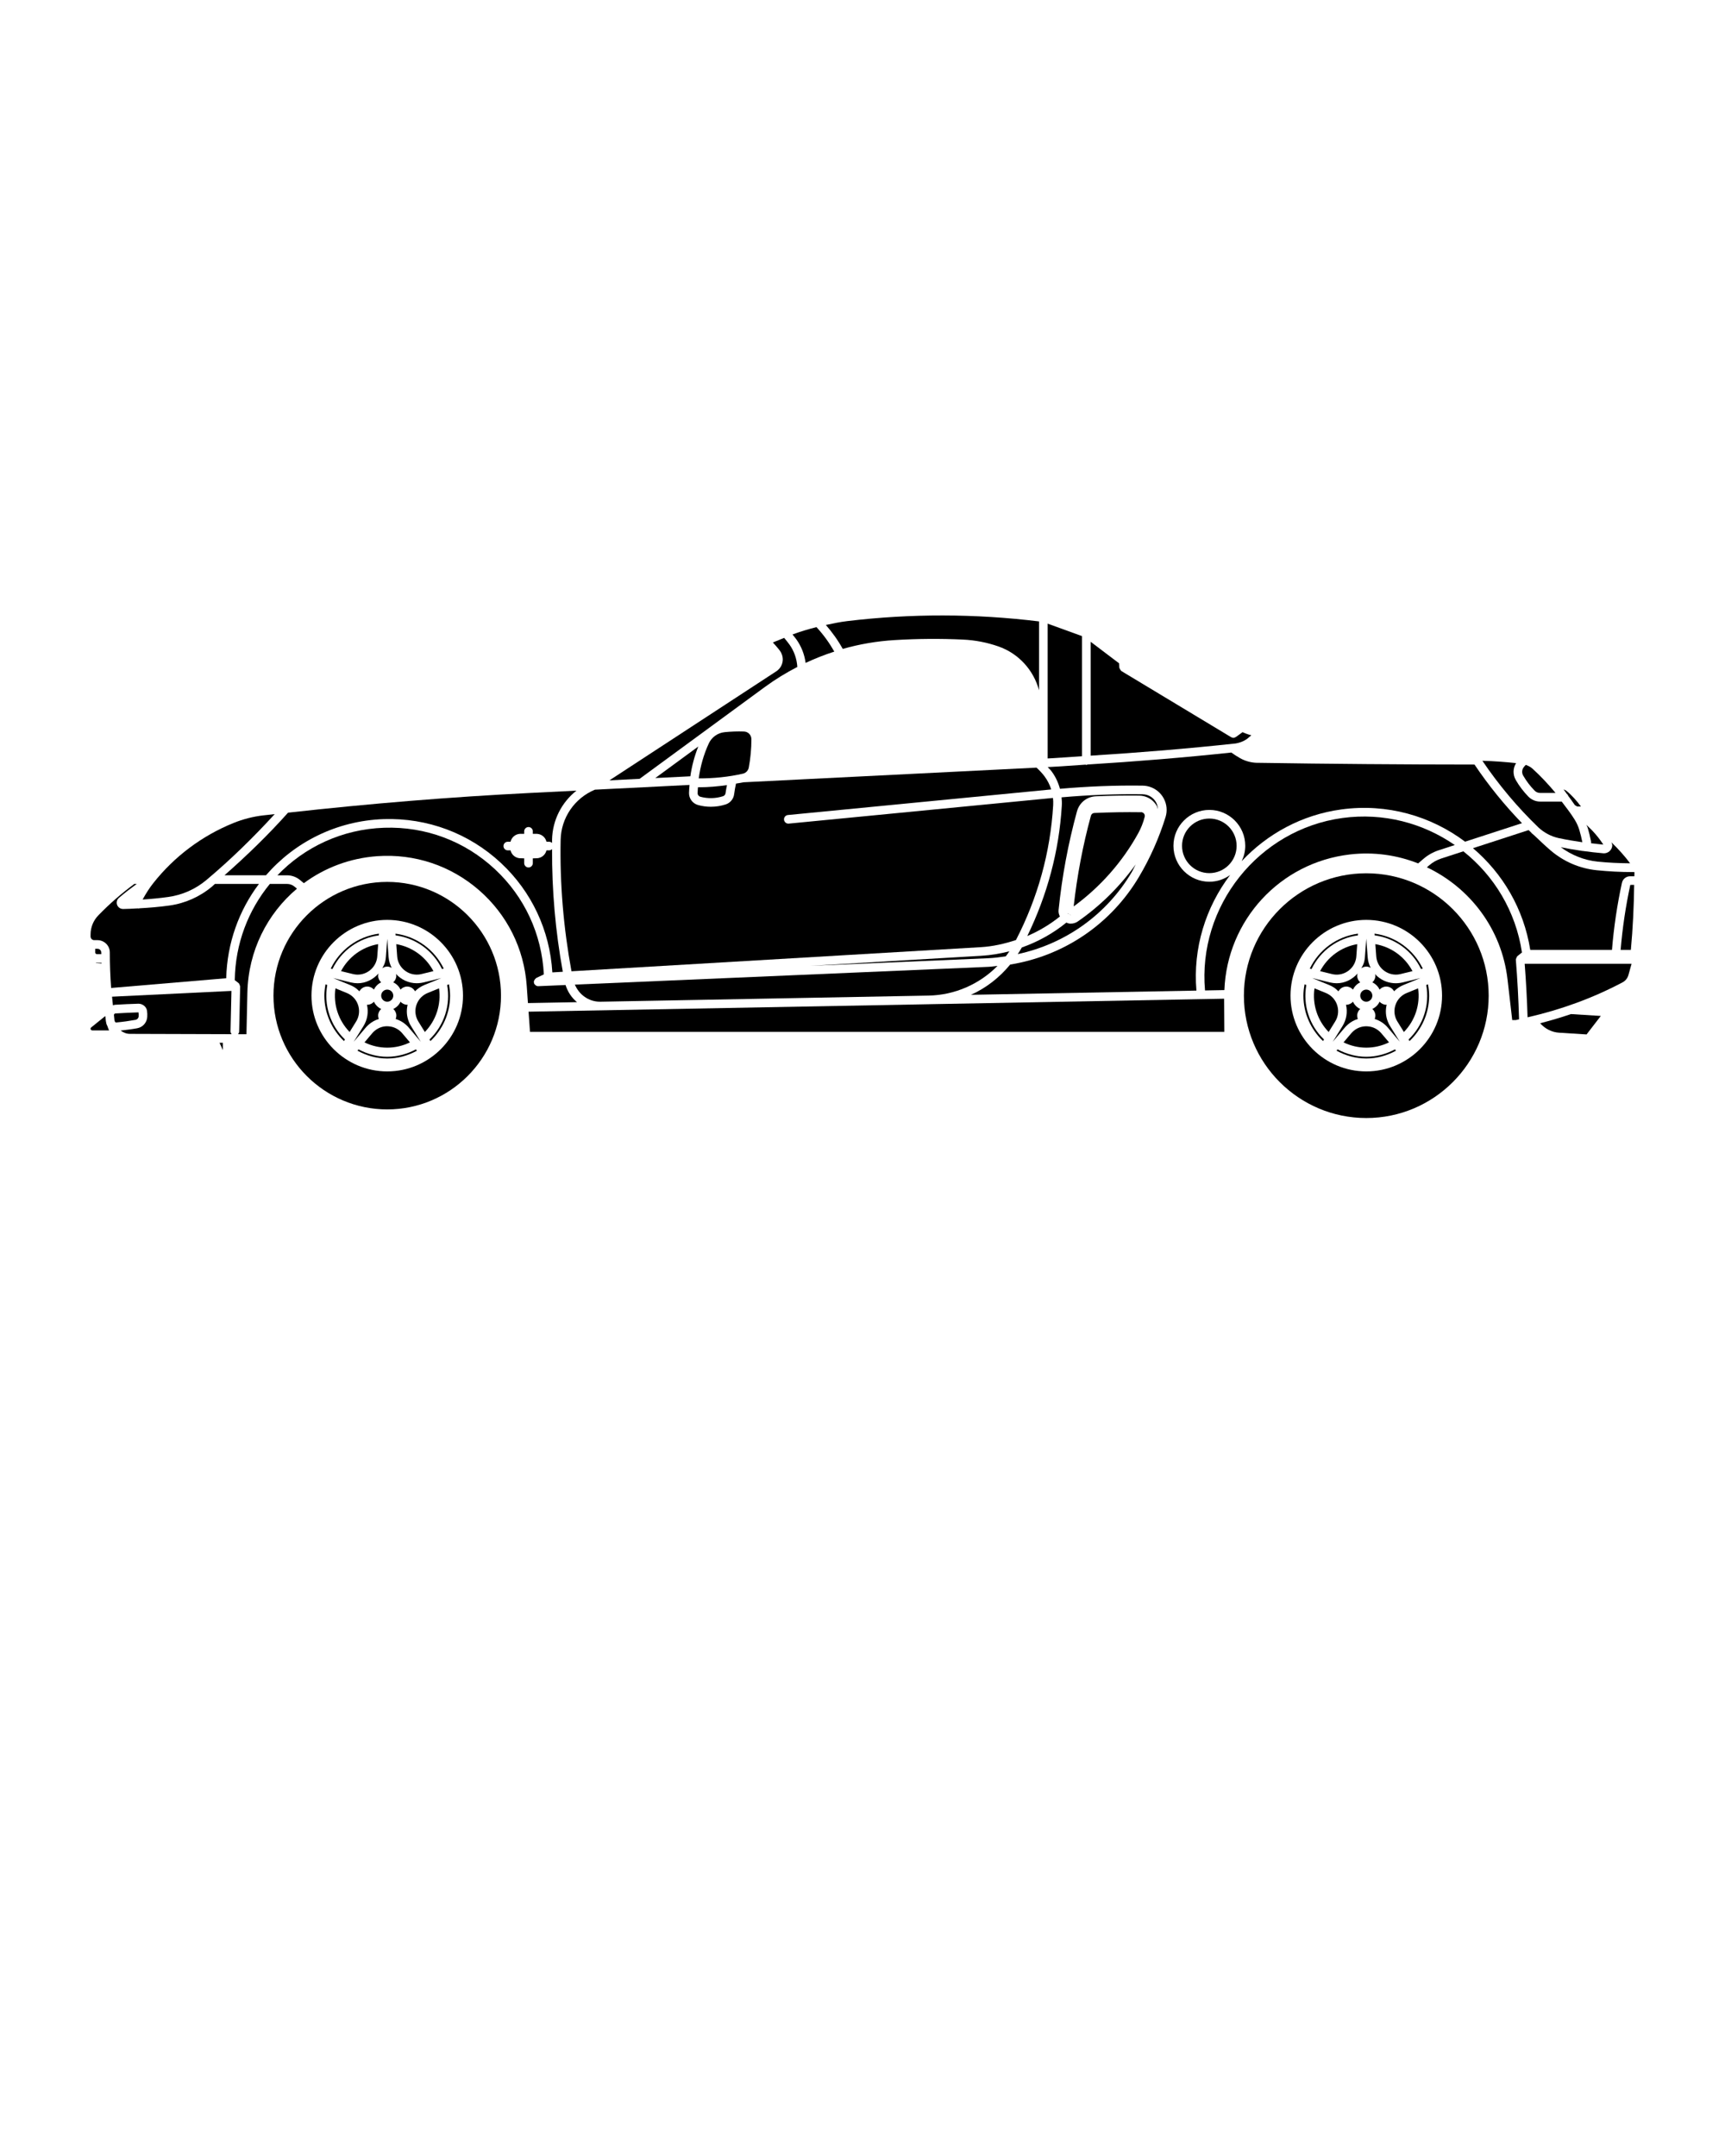 <svg xmlns="http://www.w3.org/2000/svg" xmlns:xlink="http://www.w3.org/1999/xlink" version="1.1" x="0px" y="0px" viewBox="0 0 100 125" enable-background="new 0 0 100 100" xml:space="preserve"><g><path d="M22.708,56.118c-0.099-0.191-0.164-0.403-0.181-0.631l-0.078-1.061l-0.078,1.061c0,0.001-0.001,0.001-0.001,0.002   c-0.007,0.09-0.021,0.181-0.042,0.269c-0.034,0.138-0.1,0.258-0.165,0.378c0.084-0.056,0.178-0.096,0.286-0.096   C22.544,56.04,22.63,56.073,22.708,56.118z"/><circle cx="22.448" cy="57.726" r="0.351"/><path d="M20.785,58.366c-0.07-0.296-0.25-0.548-0.51-0.708c-0.053-0.032-0.11-0.061-0.169-0.086c0,0-0.001,0-0.001,0l-0.66-0.27   c-0.133,0.93,0.169,1.857,0.823,2.531l0.376-0.606C20.804,58.969,20.854,58.663,20.785,58.366z"/><path d="M20.295,57.109C20.295,57.109,20.295,57.11,20.295,57.109c0.084,0.035,0.165,0.075,0.242,0.122   c0.111,0.069,0.208,0.152,0.298,0.242c0.09-0.162,0.257-0.276,0.455-0.276c0.155,0,0.291,0.07,0.388,0.177   c0.085-0.186,0.234-0.334,0.419-0.419c-0.107-0.097-0.177-0.233-0.177-0.388c0-0.046,0.015-0.087,0.026-0.129   c-0.307,0.346-0.739,0.569-1.213,0.569c-0.129,0-0.26-0.016-0.391-0.047c0,0,0,0,0,0l-1.034-0.254L20.295,57.109z"/><path d="M23.704,59.246c-0.131-0.32-0.153-0.666-0.073-0.997c-0.008,0-0.015,0.005-0.024,0.005c-0.155,0-0.291-0.07-0.388-0.177   c-0.085,0.186-0.234,0.335-0.419,0.42c0.107,0.097,0.177,0.233,0.177,0.388c0,0.069-0.015,0.134-0.039,0.194   c0.295,0.092,0.559,0.263,0.764,0.505c0,0,0,0.001,0,0.001l0.691,0.817l-0.564-0.91C23.78,59.414,23.738,59.332,23.704,59.246z"/><path d="M21.39,59.39c0.17-0.144,0.363-0.249,0.57-0.313c-0.023-0.06-0.039-0.124-0.039-0.192c0-0.155,0.07-0.291,0.177-0.388   c-0.186-0.085-0.334-0.234-0.419-0.42c-0.097,0.107-0.233,0.177-0.388,0.177c-0.007,0-0.012-0.004-0.019-0.004   c0,0.001,0,0.001,0.001,0.002c0.1,0.427,0.028,0.867-0.203,1.239l-0.564,0.909l0.691-0.817C21.255,59.514,21.32,59.449,21.39,59.39   z"/><path d="M25.451,57.302l-0.66,0.27c-0.282,0.115-0.502,0.333-0.62,0.613c-0.118,0.281-0.119,0.591-0.004,0.872   c0.024,0.06,0.053,0.116,0.086,0.17l0.376,0.606C25.282,59.159,25.583,58.232,25.451,57.302z"/><path d="M23.218,57.375c0.097-0.107,0.233-0.177,0.388-0.177c0.197,0,0.363,0.113,0.453,0.274c0.153-0.154,0.334-0.278,0.541-0.363   l0.986-0.403l-1.033,0.253c0,0,0,0,0,0c-0.089,0.021-0.179,0.035-0.27,0.042c-0.041,0.003-0.082,0.005-0.123,0.005   c-0.474,0-0.903-0.21-1.206-0.54c0.007,0.034,0.02,0.065,0.02,0.101c0,0.155-0.07,0.291-0.177,0.388   C22.985,57.041,23.133,57.189,23.218,57.375z"/><path d="M22.928,54.131l0.007,0.099c1.173,0.163,2.171,0.888,2.687,1.952l0.101-0.025C25.202,55.074,24.165,54.296,22.928,54.131z"/><path d="M24.246,56.504c0.063-0.005,0.125-0.015,0.187-0.03c0,0,0,0,0,0c0,0,0,0,0,0l0.693-0.17   c-0.44-0.83-1.228-1.403-2.153-1.565l0.052,0.711c0.022,0.304,0.162,0.581,0.392,0.779C23.648,56.429,23.941,56.524,24.246,56.504z   "/><path d="M72.259,42.863c0.101-0.068,0.185-0.16,0.282-0.235c-0.176-0.039-0.344-0.104-0.508-0.179l-0.386,0.28   c-0.004,0.003-0.008,0.002-0.012,0.004c-0.041,0.026-0.086,0.044-0.134,0.044c-0.044,0-0.089-0.012-0.129-0.036l-6.362-3.834   C65,38.902,65,38.891,64.993,38.885c-0.029-0.021-0.042-0.049-0.06-0.081c-0.014-0.026-0.03-0.045-0.035-0.074   c-0.002-0.009-0.01-0.014-0.011-0.023l-0.015-0.251l-1.646-1.247v6.603c2.808-0.176,5.621-0.406,8.412-0.708   C71.858,43.065,72.073,42.989,72.259,42.863z"/><path d="M90.914,46.147c0.132,0.175,0.259,0.353,0.383,0.534c0.001,0,0.002,0,0.002,0c0.046,0.024,0.088,0.055,0.134,0.08h0.217   c-0.251-0.338-0.527-0.653-0.855-0.919c-0.046-0.037-0.105-0.047-0.155-0.076c0.068,0.084,0.123,0.178,0.189,0.264   C90.873,46.058,90.896,46.097,90.914,46.147z"/><path d="M21.841,55.639c0.015-0.062,0.025-0.124,0.029-0.188c0-0.001,0.001-0.001,0.001-0.002l0.052-0.71   c-0.925,0.161-1.714,0.735-2.154,1.565l0.693,0.17C21.072,56.625,21.691,56.249,21.841,55.639z"/><path d="M90.371,48.594C90.371,48.594,90.371,48.594,90.371,48.594c0.45,0.094,0.905,0.172,1.36,0.237   c-0.047-0.233-0.102-0.465-0.17-0.693c0-0.001,0-0.001,0-0.002c-0.065-0.218-0.157-0.424-0.274-0.612c0,0,0,0,0-0.001   c-0.227-0.367-0.493-0.706-0.753-1.049H89.28c-0.251,0-0.496-0.103-0.673-0.283c-0.001-0.001-0.001,0-0.002-0.001   c-0.284-0.291-0.532-0.617-0.736-0.97c0-0.001,0-0.002,0-0.003c-0.175-0.304-0.167-0.674,0.019-0.971   c-0.65-0.074-1.302-0.119-1.953-0.138c0.949,1.402,2.037,2.698,3.254,3.87C89.522,48.283,89.926,48.5,90.371,48.594z"/><path d="M24.898,60.268l0.056,0.091c0.698-0.664,1.138-1.596,1.138-2.634c0-0.225-0.027-0.444-0.067-0.658l-0.102,0.042   C26.132,58.274,25.75,59.447,24.898,60.268z"/><path d="M91.684,49.328c-0.403-0.057-0.804-0.128-1.203-0.208c0.626,0.46,1.352,0.754,2.132,0.835   c0.62,0.064,1.252,0.092,1.886,0.097c-0.326-0.435-0.691-0.838-1.083-1.215c0.023,0.065,0.055,0.128,0.048,0.197   c-0.01,0.123-0.068,0.24-0.167,0.323c-0.088,0.075-0.197,0.116-0.312,0.116c-0.007,0-0.014-0.001-0.02-0.001h0   c-0.007,0-0.014,0-0.021-0.001c-0.395-0.032-0.792-0.08-1.188-0.134c0,0,0,0,0,0c-0.021,0-0.044-0.001-0.066-0.005   C91.687,49.331,91.686,49.329,91.684,49.328z"/><path d="M88.303,44.97c0.182,0.316,0.405,0.609,0.659,0.869c0,0,0,0,0.001,0c0.083,0.085,0.199,0.134,0.317,0.134h0.896   c-0.411-0.497-0.855-0.967-1.331-1.404c0,0-0.001,0-0.001,0c-0.114-0.104-0.25-0.173-0.393-0.223   c-0.048,0.052-0.099,0.1-0.139,0.161c0,0.001,0,0.002,0,0.002c-0.09,0.14-0.094,0.316-0.011,0.46   C88.302,44.97,88.302,44.97,88.303,44.97z"/><path d="M21.961,54.23l0.007-0.099c-1.237,0.165-2.273,0.943-2.795,2.027l0.1,0.025C19.79,55.118,20.788,54.393,21.961,54.23z"/><path d="M92.042,47.996c0.074,0.253,0.137,0.508,0.187,0.767c0,0,0,0,0,0c0,0,0,0,0,0c0.008,0.042,0.006,0.083,0.003,0.125   c0.238,0.028,0.476,0.061,0.714,0.081c-0.273-0.424-0.608-0.807-0.982-1.147c0.022,0.059,0.059,0.11,0.077,0.171   C92.04,47.994,92.042,47.994,92.042,47.996z"/><path d="M18.972,57.109l-0.102-0.042c-0.039,0.214-0.067,0.433-0.067,0.658c0,1.037,0.441,1.969,1.138,2.634l0.056-0.091   C19.146,59.447,18.765,58.274,18.972,57.109z"/><path d="M22.448,51.131c-3.636,0-6.595,2.958-6.595,6.595s2.958,6.595,6.595,6.595s6.595-2.958,6.595-6.595   S26.084,51.131,22.448,51.131z M22.448,62.118c-2.422,0-4.392-1.971-4.392-4.393s1.97-4.392,4.392-4.392s4.392,1.97,4.392,4.392   S24.87,62.118,22.448,62.118z"/><path d="M82.208,57.303l-0.66,0.27c-0.282,0.115-0.503,0.333-0.62,0.613c-0.118,0.281-0.12,0.591-0.005,0.872   c0.024,0.06,0.053,0.116,0.086,0.169c0,0,0,0,0,0c0,0,0.001,0,0.001,0.001l0.376,0.606C82.04,59.159,82.341,58.232,82.208,57.303z"/><path d="M78.469,59.771c-0.049,0.042-0.093,0.086-0.134,0.134c0,0-0.001,0-0.001,0c0,0,0,0,0,0.001l-0.447,0.528   c0.84,0.409,1.796,0.409,2.636,0l-0.446-0.527c0-0.001-0.001,0-0.002-0.001c-0.196-0.232-0.472-0.375-0.775-0.4   C78.999,59.479,78.701,59.574,78.469,59.771z"/><path d="M77.052,57.109c0.084,0.034,0.165,0.076,0.242,0.123c0.111,0.069,0.208,0.152,0.298,0.242   c0.09-0.162,0.257-0.276,0.455-0.276c0.155,0,0.291,0.07,0.388,0.177c0.085-0.186,0.234-0.334,0.419-0.419   c-0.107-0.097-0.177-0.233-0.177-0.388c0-0.046,0.015-0.086,0.026-0.129c-0.307,0.346-0.738,0.568-1.212,0.568   c-0.129,0-0.26-0.016-0.391-0.047l-1.035-0.254L77.052,57.109z"/><path d="M78.598,55.639c0.016-0.062,0.025-0.125,0.03-0.188l0.052-0.711c-0.926,0.161-1.714,0.735-2.153,1.565l0.692,0.17   C77.828,56.625,78.448,56.249,78.598,55.639z"/><path d="M78.718,54.23l0.007-0.099c-1.237,0.165-2.274,0.943-2.795,2.027l0.101,0.025C76.547,55.118,77.546,54.392,78.718,54.23z"/><circle cx="79.205" cy="57.726" r="0.351"/><path d="M79.46,56.115c-0.099-0.193-0.16-0.405-0.176-0.627l-0.079-1.07l-0.079,1.07c-0.007,0.091-0.021,0.183-0.042,0.271   c-0.034,0.138-0.1,0.258-0.165,0.378c0.084-0.056,0.178-0.096,0.286-0.096C79.299,56.04,79.383,56.071,79.46,56.115z"/><path d="M79.975,57.375c0.097-0.107,0.233-0.177,0.388-0.177c0.197,0,0.363,0.113,0.454,0.273c0.153-0.154,0.335-0.278,0.541-0.362   l0.987-0.403L81.31,56.96c-0.088,0.021-0.178,0.035-0.27,0.042c-0.041,0.003-0.082,0.005-0.123,0.005   c-0.394,0-0.77-0.14-1.069-0.398c-0.05-0.043-0.091-0.093-0.135-0.141c0.007,0.034,0.02,0.065,0.02,0.1   c0,0.155-0.07,0.292-0.177,0.388C79.741,57.041,79.89,57.189,79.975,57.375z"/><path d="M75.729,57.109l-0.102-0.042c-0.039,0.214-0.067,0.433-0.067,0.658c0,1.037,0.44,1.969,1.138,2.633l0.056-0.091   C75.902,59.447,75.521,58.273,75.729,57.109z"/><path d="M81.003,56.504c0.062-0.005,0.125-0.015,0.188-0.03l0.692-0.17c-0.439-0.83-1.227-1.403-2.153-1.565l0.053,0.711   c0.022,0.304,0.161,0.58,0.392,0.779S80.702,56.525,81.003,56.504z"/><path d="M21.712,59.771c-0.049,0.041-0.094,0.086-0.135,0.135l-0.447,0.529c0.84,0.408,1.795,0.408,2.635,0l-0.447-0.529   c0,0,0,0,0-0.001c-0.197-0.232-0.472-0.374-0.775-0.4C22.24,59.474,21.945,59.574,21.712,59.771z"/><path d="M79.684,54.13l0.007,0.099c1.173,0.162,2.172,0.888,2.688,1.952l0.1-0.024C81.958,55.074,80.921,54.295,79.684,54.13z"/><path d="M81.655,60.269l0.056,0.09c0.698-0.664,1.138-1.596,1.138-2.633c0-0.225-0.027-0.444-0.067-0.658l-0.101,0.041   C82.889,58.273,82.508,59.447,81.655,60.269z"/><path d="M77.541,58.366c-0.069-0.296-0.25-0.548-0.51-0.708c-0.053-0.033-0.11-0.062-0.169-0.086l-0.66-0.27   c-0.133,0.93,0.168,1.856,0.822,2.531l0.376-0.606C77.562,58.969,77.611,58.663,77.541,58.366z"/><path d="M22.448,61.268c-0.571,0-1.139-0.148-1.661-0.426l-0.063,0.075c0.516,0.28,1.097,0.454,1.725,0.454   s1.209-0.174,1.724-0.454l-0.064-0.075C23.587,61.12,23.019,61.268,22.448,61.268z"/><path d="M79.205,61.268c-0.571,0-1.14-0.148-1.662-0.427l-0.064,0.075c0.516,0.28,1.098,0.454,1.725,0.454   c0.627,0,1.209-0.174,1.725-0.454l-0.063-0.075C80.345,61.12,79.776,61.268,79.205,61.268z"/><path d="M77.952,59.585c0.059-0.071,0.124-0.137,0.195-0.195c0.17-0.144,0.362-0.249,0.568-0.313   c-0.024-0.06-0.039-0.124-0.039-0.192c0-0.155,0.07-0.292,0.177-0.388c-0.186-0.085-0.334-0.234-0.419-0.42   c-0.097,0.107-0.233,0.177-0.388,0.177c-0.007,0-0.012-0.004-0.019-0.004c0,0.001,0,0.001,0.001,0.002   c0.101,0.427,0.028,0.867-0.202,1.239l-0.564,0.909L77.952,59.585C77.952,59.585,77.952,59.585,77.952,59.585z"/><path d="M80.584,59.49c-0.048-0.078-0.09-0.159-0.124-0.244c-0.132-0.32-0.153-0.666-0.073-0.997c-0.008,0-0.015,0.005-0.024,0.005   c-0.155,0-0.291-0.07-0.388-0.177c-0.085,0.186-0.234,0.334-0.419,0.419c0.107,0.097,0.177,0.233,0.177,0.388   c0,0.069-0.015,0.134-0.039,0.194c0.295,0.092,0.56,0.263,0.764,0.505c0,0.001,0,0.001,0.001,0.002l0.687,0.812l-0.562-0.907   C80.584,59.491,80.584,59.49,80.584,59.49z"/><path d="M60.972,44.461l-0.237,0.012c0.07,0.08,0.152,0.15,0.216,0.235c0,0,0.001,0,0.001,0.001   c0.232,0.308,0.395,0.657,0.495,1.024c1.59-0.139,3.197-0.206,4.798-0.183c0.001,0,0.001,0.001,0.002,0.001   c0.134,0.002,0.266,0.023,0.394,0.062c0.359,0.112,0.653,0.357,0.828,0.69s0.21,0.714,0.098,1.073c0,0,0,0,0,0.001   c-0.374,1.204-0.889,2.365-1.533,3.451c-1.629,2.753-4.365,4.593-7.473,5.095c-0.62,0.754-1.394,1.359-2.276,1.754l13.073-0.244   c-0.21-2.47,0.54-4.834,1.953-6.701c-0.34,0.243-0.754,0.389-1.203,0.389c-1.148,0-2.082-0.934-2.082-2.082   s0.934-2.082,2.082-2.082c1.147,0,2.081,0.934,2.081,2.082c0,0.319-0.078,0.619-0.207,0.889c1.484-1.583,3.491-2.688,5.779-2.999   c2.645-0.361,5.188,0.381,7.171,1.87l3.3-1.073c-1.015-1.049-1.937-2.184-2.753-3.399c-4.156-0.002-8.389-0.036-12.586-0.101   c-0.001,0-0.002,0.001-0.003,0.001c-0.001,0-0.002,0-0.004,0c-0.346-0.005-0.688-0.097-0.992-0.267   c-0.177-0.099-0.347-0.211-0.514-0.329c-2.77,0.295-5.558,0.523-8.341,0.694c-0.021,0.006-0.036,0.025-0.06,0.025   c-0.017,0-0.027-0.015-0.043-0.018C62.28,44.372,61.623,44.429,60.972,44.461C60.972,44.461,60.972,44.461,60.972,44.461z"/><path d="M11.963,51.023c1.402-1.176,2.722-2.468,3.961-3.821c-0.22,0.025-0.443,0.047-0.663,0.072c-0.002,0-0.003,0-0.005,0   c-0.591,0.07-1.17,0.219-1.722,0.442c0,0,0,0.001-0.001,0.001c-1.82,0.736-3.425,1.938-4.641,3.478c0,0-0.001,0-0.001,0   c-0.235,0.297-0.439,0.621-0.623,0.958c0.5-0.033,0.998-0.079,1.489-0.149C10.572,51.89,11.334,51.551,11.963,51.023z"/><path d="M8.037,58.93c0.005-0.078,0.002-0.158-0.008-0.235c-0.447,0.014-0.895,0.035-1.341,0.063c0,0,0,0,0,0   c-0.046,0.004-0.077,0.041-0.084,0.085c0.013,0.105,0.018,0.211,0.032,0.316c0,0,0.001,0.001,0.001,0.001   c0.003,0.024,0.017,0.044,0.022,0.067c0.018,0.035,0.05,0.063,0.088,0.052c0.001,0,0.002,0.001,0.003,0.001   c0.376-0.035,0.75-0.087,1.113-0.153C7.958,59.107,8.03,59.027,8.037,58.93z"/><path d="M17.215,51.523l-0.138-0.116c0,0-0.001,0-0.001,0c-0.122-0.103-0.276-0.159-0.435-0.159h-0.997   c-1.25,1.519-2.005,3.457-2.035,5.58l0.214,0.162c0.003,0.002,0.002,0.007,0.005,0.009c0.008,0.006,0.017,0.01,0.024,0.017   c0.001,0.001,0.001,0.004,0.002,0.005c0.02,0.022,0.025,0.055,0.036,0.084c0.008,0.022,0.024,0.038,0.026,0.061   c0,0.004,0.005,0.007,0.005,0.011c0,0.003-0.003,0.005-0.003,0.008c0,0.003,0.004,0.006,0.004,0.009l-0.058,2.608   c-0.001,0.062-0.03,0.116-0.069,0.159l0.492,0.002l0.054-2.417C14.395,55.122,15.494,52.972,17.215,51.523z"/><path d="M13.417,57.451l-6.922,0.335c0.015,0.168,0.034,0.334,0.052,0.501c0.036-0.009,0.068-0.026,0.106-0.029   c0.002,0,0.002-0.002,0.004-0.002c0.458-0.028,0.916-0.05,1.375-0.063c0,0,0,0,0,0s0,0,0,0c0,0,0.001,0,0.001,0c0,0,0,0,0.001,0   c0.234,0.004,0.458,0.171,0.491,0.418c0.015,0.116,0.019,0.232,0.011,0.35c-0.021,0.328-0.261,0.598-0.584,0.656   c-0.313,0.057-0.636,0.096-0.959,0.132c0.153,0.116,0.338,0.192,0.54,0.193l5.897,0.018c-0.04-0.045-0.067-0.104-0.066-0.17   L13.417,57.451z"/><polygon points="12.92,60.884 12.92,60.459 12.726,60.458  "/><path d="M6.151,59.29c-0.001-0.007,0.005-0.013,0.004-0.02c-0.003-0.015-0.012-0.027-0.014-0.041c0-0.001-0.001-0.001-0.001-0.002   c-0.013-0.092-0.017-0.185-0.029-0.277c-0.002-0.008-0.01-0.011-0.01-0.019c-0.001-0.009,0.003-0.016,0.003-0.024l-0.818,0.662   c0,0,0,0.001-0.001,0.001c-0.027,0.021-0.034,0.05-0.035,0.064s-0.001,0.044,0.021,0.071c0.019,0.022,0.046,0.036,0.076,0.036   c0,0,0,0,0,0s0,0,0,0h0.979c-0.045-0.076-0.067-0.163-0.098-0.247C6.193,59.432,6.165,59.364,6.151,59.29z"/><path d="M15.012,51.247H12.46c-0.06,0.051-0.116,0.108-0.176,0.159c-0.701,0.588-1.55,0.966-2.455,1.093   c-0.58,0.082-1.168,0.131-1.758,0.163c-0.009,0.001-0.013,0.01-0.022,0.011c-0.002,0-0.004,0-0.007,0   c-0.013,0-0.034-0.004-0.053-0.007c-0.285,0.015-0.57,0.034-0.855,0.036c-0.001,0-0.001,0-0.002,0   c-0.001,0-0.001-0.001-0.002-0.001c0,0-0.001,0-0.001,0c-0.106,0-0.207-0.046-0.276-0.128c-0.063-0.074-0.094-0.169-0.086-0.267   c0.007-0.097,0.052-0.184,0.126-0.247c0,0,0,0,0-0.001s0,0,0.001,0c0,0,0,0,0-0.001c0,0,0,0,0,0c0.332-0.285,0.68-0.552,1.034-0.81   h-0.14c-0.741,0.548-1.439,1.154-2.085,1.821C5.41,53.369,5.25,53.765,5.25,54.184v0.111c0,0.117,0.096,0.213,0.213,0.213h0.191   c0,0,0,0,0,0s0,0,0,0c0,0,0,0,0.001,0c0.393,0.002,0.713,0.322,0.712,0.714c-0.001,0.685,0.026,1.372,0.075,2.058l6.672-0.564   C13.166,54.66,13.861,52.774,15.012,51.247z"/><path d="M13.013,50.747h2.405c1.664-1.919,4.086-3.163,6.834-3.257c2.525-0.077,4.939,0.817,6.788,2.544   c1.786,1.668,2.833,3.913,2.98,6.343l0.607-0.036c-0.428-2.344-0.637-4.73-0.623-7.112c-0.045,0.045-0.107,0.073-0.176,0.073H31.68   c0,0.001,0,0.002,0,0.002c0,0.001-0.002,0.002-0.002,0.003c-0.063,0.255-0.28,0.436-0.542,0.452c0,0,0,0,0,0   c-0.003,0-0.006,0-0.008,0c-0.003,0-0.005,0-0.007,0h0c-0.077,0.005-0.155,0.005-0.233,0.007v0.278c0,0.138-0.112,0.25-0.25,0.25   s-0.25-0.112-0.25-0.25v-0.278c-0.078-0.002-0.156-0.002-0.233-0.007h0c-0.005,0-0.01,0-0.015,0   c-0.262-0.016-0.48-0.198-0.543-0.453c0-0.001-0.001-0.001-0.001-0.002c0-0.001,0-0.002,0-0.002h-0.159   c-0.138,0-0.25-0.112-0.25-0.25s0.112-0.25,0.25-0.25h0.159c0-0.001,0-0.002,0-0.002c0-0.001,0.001-0.001,0.001-0.002   c0.063-0.255,0.28-0.437,0.542-0.454c0,0,0,0,0,0c0.083-0.005,0.166,0.003,0.249,0V48.2c0-0.138,0.112-0.25,0.25-0.25   s0.25,0.112,0.25,0.25v0.145c0.083,0.003,0.166-0.005,0.249,0c0,0,0,0,0,0c0.263,0.017,0.48,0.198,0.542,0.453   c0,0.001,0.001,0.001,0.002,0.002c0,0.001,0,0.002,0,0.002h0.149c0.068,0,0.129,0.028,0.174,0.072   c0.001-0.063-0.003-0.127-0.001-0.19c0.023-1.132,0.556-2.166,1.415-2.845l-2.595,0.13c0,0-0.001,0-0.001,0   c-4.695,0.234-9.437,0.625-14.124,1.148C15.55,48.404,14.307,49.609,13.013,50.747z"/><path d="M5.654,55.008H5.521v0.213c0,0.054,0.043,0.098,0.097,0.098h0.253c0-0.032-0.003-0.065-0.003-0.097   C5.868,55.104,5.772,55.008,5.654,55.008z"/><path d="M5.546,55.804c0.016,0.019,0.039,0.033,0.066,0.035l0.278,0.021c0-0.014-0.001-0.028-0.001-0.041h-0.27   C5.592,55.818,5.57,55.807,5.546,55.804z"/><path d="M94.744,50.56c-0.03,0-0.06,0.001-0.089,0.001c-0.703,0-1.406-0.036-2.095-0.107c-0.993-0.103-1.917-0.502-2.673-1.151   c0,0-0.001,0-0.001,0c-0.332-0.285-0.648-0.588-0.964-0.889c-0.047-0.04-0.097-0.076-0.142-0.119   c-0.006-0.005-0.004-0.014-0.008-0.02c-0.052-0.05-0.108-0.096-0.159-0.147l-3.223,1.048c1.719,1.46,2.942,3.511,3.321,5.897h4.74   c0-0.007-0.003-0.013-0.002-0.02c0-0.001,0.001-0.001,0.001-0.002c0.106-1.297,0.3-2.598,0.575-3.866   c0-0.001,0.001-0.001,0.001-0.001c0.047-0.22,0.244-0.379,0.469-0.379h0.251c0-0.069,0.005-0.138,0.005-0.206   C94.75,50.586,94.745,50.573,94.744,50.56z"/><path d="M93.95,55.073h0.592c0.117-1.248,0.176-2.51,0.192-3.768H94.51C94.243,52.543,94.054,53.809,93.95,55.073z"/><path d="M45.003,38.921l-9.673,6.322l1.749-0.088l7.271-5.332c0.596-0.437,1.223-0.819,1.872-1.155   c-0.031-0.475-0.187-0.928-0.469-1.316c0,0-0.001,0-0.001,0c-0.092-0.127-0.193-0.248-0.293-0.369   c-0.219,0.085-0.436,0.177-0.655,0.265c0.142,0.162,0.291,0.319,0.416,0.492c0.001,0.001,0,0.002,0.001,0.003   c0.001,0.001,0.002,0.001,0.003,0.002c0.14,0.213,0.182,0.435,0.137,0.651S45.188,38.799,45.003,38.921z"/><path d="M88.555,58.981c1.919-0.436,3.771-1.107,5.509-2.028c0.164-0.087,0.286-0.238,0.335-0.417c0-0.001,0.001-0.001,0.002-0.002   l0.182-0.657h-6.196C88.468,56.912,88.523,57.952,88.555,58.981z"/><path d="M89.284,59.325c0.279,0.319,0.669,0.522,1.101,0.549l1.59,0.1l0.826-1.072l-1.733-0.108   C90.482,58.996,89.886,59.17,89.284,59.325z"/><path d="M78.257,49.539c1.388-0.16,2.736,0.038,3.954,0.519l0.316-0.27c0,0,0-0.001,0.001-0.001c0.256-0.219,0.55-0.384,0.874-0.49   l0.933-0.304c-1.833-1.267-4.121-1.891-6.508-1.568c-4.875,0.664-8.402,5.122-7.971,9.999l1.123-0.021   C71.135,53.358,74.198,50.01,78.257,49.539z"/><polygon points="69.633,57.928 69.622,57.929 69.621,57.928 53.843,58.222 53.841,58.223 53.836,58.223 53.836,58.223    30.642,58.655 30.724,59.825 70.976,59.825 70.965,57.903  "/><path d="M87.911,55.536c0.011-0.027,0.013-0.055,0.033-0.076c0.006-0.006,0.011-0.01,0.017-0.015   c0.004-0.004,0.003-0.01,0.007-0.013l0.262-0.21c-0.363-2.404-1.624-4.456-3.398-5.864l-1.276,0.415   c-0.261,0.085-0.497,0.217-0.702,0.394c0,0,0,0-0.001,0c0,0,0,0.001,0,0.001l-0.136,0.117c2.487,1.179,4.336,3.566,4.675,6.495   l0.273,2.36l0.209,0.001c0.063-0.012,0.124-0.031,0.187-0.043c-0.033-1.143-0.093-2.301-0.186-3.449   c0-0.004,0.003-0.006,0.003-0.01c0-0.004-0.004-0.006-0.004-0.01c0-0.005,0.005-0.008,0.006-0.014   C87.881,55.584,87.899,55.563,87.911,55.536z"/><path d="M32.785,57.109l-1.582,0.068c-0.003,0-0.007,0-0.011,0c-0.057,0-0.108-0.025-0.153-0.061   c-0.014-0.011-0.022-0.023-0.033-0.037c-0.013-0.016-0.031-0.025-0.04-0.044c-0.008-0.016,0.002-0.032-0.003-0.048   c-0.005-0.018-0.021-0.029-0.022-0.048c-0.001-0.018,0.014-0.029,0.017-0.046c0.005-0.033,0.014-0.057,0.031-0.086   c0.017-0.029,0.035-0.048,0.062-0.068c0.013-0.01,0.017-0.028,0.032-0.036l0.444-0.211c-0.12-2.334-1.117-4.492-2.829-6.091   c-1.751-1.635-4.025-2.491-6.43-2.41c-2.445,0.083-4.623,1.125-6.185,2.757h0.557c0.276,0,0.545,0.099,0.757,0.276   c0,0,0.001,0,0.001,0l0.215,0.181c1.202-0.888,2.662-1.454,4.265-1.567c2.161-0.149,4.25,0.547,5.886,1.967   c1.635,1.42,2.619,3.393,2.771,5.553l0.07,0.998l2.844-0.053C33.142,57.85,32.911,57.506,32.785,57.109z"/><path d="M51.858,37.111c1.318-0.081,2.655-0.091,3.976-0.029c0.001,0,0.001,0.001,0.001,0.001c0.696,0.032,1.383,0.165,2.042,0.395   c1.176,0.41,2.041,1.372,2.357,2.543v-3.992c-3.687-0.453-7.424-0.462-11.115-0.019c-0.418,0.05-0.831,0.136-1.243,0.225   c0.373,0.429,0.704,0.89,0.979,1.388C49.829,37.345,50.835,37.173,51.858,37.111z"/><path d="M58.999,55.318c2.745-0.591,5.143-2.277,6.604-4.744c0.087-0.147,0.153-0.306,0.235-0.456   c-0.922,1.281-2.061,2.409-3.356,3.306c0,0,0,0,0,0c0,0,0,0.001-0.001,0.001c-0.12,0.082-0.262,0.126-0.406,0.126   c-0.023,0-0.047-0.001-0.07-0.003c-0.067-0.007-0.127-0.033-0.188-0.058c-0.77,0.628-1.647,1.114-2.58,1.443   C59.164,55.067,59.08,55.191,58.999,55.318z"/><path d="M61.968,53.003c-0.024-0.015-0.044-0.036-0.065-0.055c0.005,0.007,0.002,0.017,0.007,0.024   C61.925,52.99,61.949,52.992,61.968,53.003z"/><path d="M60.945,43.962c0.592-0.03,1.188-0.082,1.781-0.117v-6.964l-1.992-0.723v7.815L60.945,43.962   C60.945,43.962,60.945,43.962,60.945,43.962z"/><path d="M34.782,58.077c0.011,0,0.022,0.001,0.035,0c0,0,0,0,0,0l19.016-0.355c1.527-0.029,2.951-0.666,3.994-1.722   c-0.174,0.016-0.345,0.048-0.521,0.055l-23.98,1.03C33.572,57.671,34.128,58.077,34.782,58.077z"/><path d="M62.074,53.045c-0.024-0.008-0.049-0.012-0.071-0.023c0.018,0.007,0.031,0.025,0.051,0.027   C62.061,53.05,62.067,53.045,62.074,53.045z"/><path d="M46.158,37.059c0.297,0.41,0.478,0.88,0.544,1.375c0.541-0.254,1.096-0.472,1.664-0.656   c-0.291-0.511-0.635-0.988-1.036-1.42c-0.447,0.116-0.891,0.244-1.324,0.404c-0.001,0-0.001,0-0.002,0   c-0.021,0.008-0.041,0.017-0.061,0.025C46.014,36.878,46.09,36.965,46.158,37.059C46.157,37.059,46.158,37.059,46.158,37.059z"/><path d="M66.174,47.085c-0.006,0-0.009,0.006-0.015,0.006c-0.001,0-0.002,0-0.004,0c-0.898-0.013-1.818,0.002-2.717,0.044   c-0.093,0.004-0.172,0.068-0.196,0.158c0,0,0,0,0,0c-0.469,1.718-0.803,3.487-1,5.259c1.533-1.117,2.827-2.58,3.74-4.238   c0.166-0.301,0.293-0.623,0.378-0.958c0.028-0.114-0.041-0.23-0.155-0.259C66.194,47.098,66.186,47.087,66.174,47.085z"/><path d="M61.443,53.137c-0.055-0.116-0.09-0.24-0.076-0.371c0.195-1.928,0.555-3.857,1.068-5.733c0-0.002,0.002-0.002,0.003-0.004   c0.136-0.492,0.568-0.837,1.079-0.861c0.001,0,0.001-0.001,0.002-0.001c0.831-0.037,1.681-0.049,2.525-0.04c0,0,0,0,0,0   c0.001,0,0.002,0,0.003,0c0.096,0.001,0.19,0.014,0.283,0.038c0.305,0.08,0.56,0.272,0.719,0.543   c0.039,0.066,0.049,0.141,0.074,0.212c-0.005-0.133-0.033-0.263-0.096-0.385c-0.113-0.215-0.303-0.373-0.534-0.445   c-0.083-0.026-0.169-0.04-0.255-0.041c0,0-0.001,0-0.001,0c-1.562-0.024-3.139,0.043-4.697,0.178   c0.016,0.159,0.024,0.32,0.014,0.482c0,0,0,0,0,0c0,0,0,0,0,0c-0.159,2.649-0.846,5.184-2.001,7.559   C60.231,53.98,60.866,53.599,61.443,53.137z"/><path d="M58.516,55.153c-0.53,0.137-1.072,0.229-1.621,0.261l-9.929,0.585l10.317-0.443c0.345-0.015,0.684-0.059,1.021-0.108   C58.379,55.352,58.449,55.254,58.516,55.153z"/><path d="M37.987,45.11l2.034-0.102c0.083-0.591,0.238-1.167,0.459-1.726L37.987,45.11z"/><path d="M40.598,46.193C40.598,46.193,40.598,46.193,40.598,46.193c0.433,0.118,0.89,0.107,1.317-0.03c0,0,0,0,0,0   c0.079-0.026,0.137-0.096,0.146-0.178c0,0,0-0.001,0-0.001v0c0.018-0.156,0.053-0.309,0.082-0.464   c-0.537,0.074-1.077,0.124-1.62,0.124c-0.02,0-0.041-0.001-0.061-0.001c-0.007,0.114-0.02,0.227-0.022,0.342   C40.439,46.082,40.504,46.167,40.598,46.193z"/><circle cx="70.106" cy="49.04" r="1.582"/><path d="M32.501,48.694c-0.051,2.55,0.166,5.109,0.628,7.618l23.737-1.398c0.694-0.041,1.372-0.197,2.03-0.413   c1.263-2.443,1.994-5.072,2.158-7.821c0,0,0,0,0,0c0,0,0,0,0,0c0.008-0.14,0.003-0.279-0.012-0.417l-15.318,1.488   c-0.008,0-0.016,0.001-0.024,0.001c-0.127,0-0.236-0.097-0.249-0.226c-0.013-0.138,0.087-0.26,0.225-0.273l15.264-1.483   c-0.086-0.272-0.215-0.53-0.388-0.76c0,0,0,0,0-0.001c-0.136-0.182-0.296-0.347-0.463-0.503l-16.95,0.847c-0.004,0-0.009,0-0.013,0   c-0.001,0-0.001-0.001-0.001-0.001c-0.151,0.034-0.306,0.05-0.458,0.078c-0.043,0.202-0.083,0.405-0.108,0.611c0,0,0,0,0,0.001   c-0.032,0.275-0.224,0.509-0.488,0.596c0,0-0.001,0-0.001,0c-0.281,0.091-0.572,0.136-0.863,0.136c-0.249,0-0.497-0.033-0.74-0.1   c-0.312-0.086-0.528-0.373-0.524-0.697c0.002-0.157,0.018-0.312,0.03-0.468l-5.487,0.275   C33.305,46.278,32.527,47.415,32.501,48.694z"/><path d="M43.068,44.856c0.173-0.04,0.305-0.178,0.338-0.351c0,0,0.001-0.001,0.001-0.001c0.102-0.544,0.153-1.099,0.152-1.649   c0,0,0,0,0-0.001c-0.001-0.241-0.191-0.436-0.431-0.443c0,0,0,0,0,0c-0.37-0.013-0.746,0-1.117,0.038c-0.001,0-0.001,0-0.002,0   c-0.401,0.04-0.754,0.292-0.922,0.658c0,0,0,0.001,0,0.001c-0.297,0.647-0.487,1.325-0.58,2.022   C41.371,45.131,42.229,45.048,43.068,44.856C43.068,44.856,43.068,44.856,43.068,44.856z"/><path d="M79.205,50.631c-3.912,0-7.095,3.183-7.095,7.095s3.183,7.095,7.095,7.095s7.095-3.183,7.095-7.095   S83.117,50.631,79.205,50.631z M79.205,62.118c-2.422,0-4.393-1.971-4.393-4.393s1.971-4.392,4.393-4.392s4.392,1.97,4.392,4.392   S81.627,62.118,79.205,62.118z"/></g></svg>